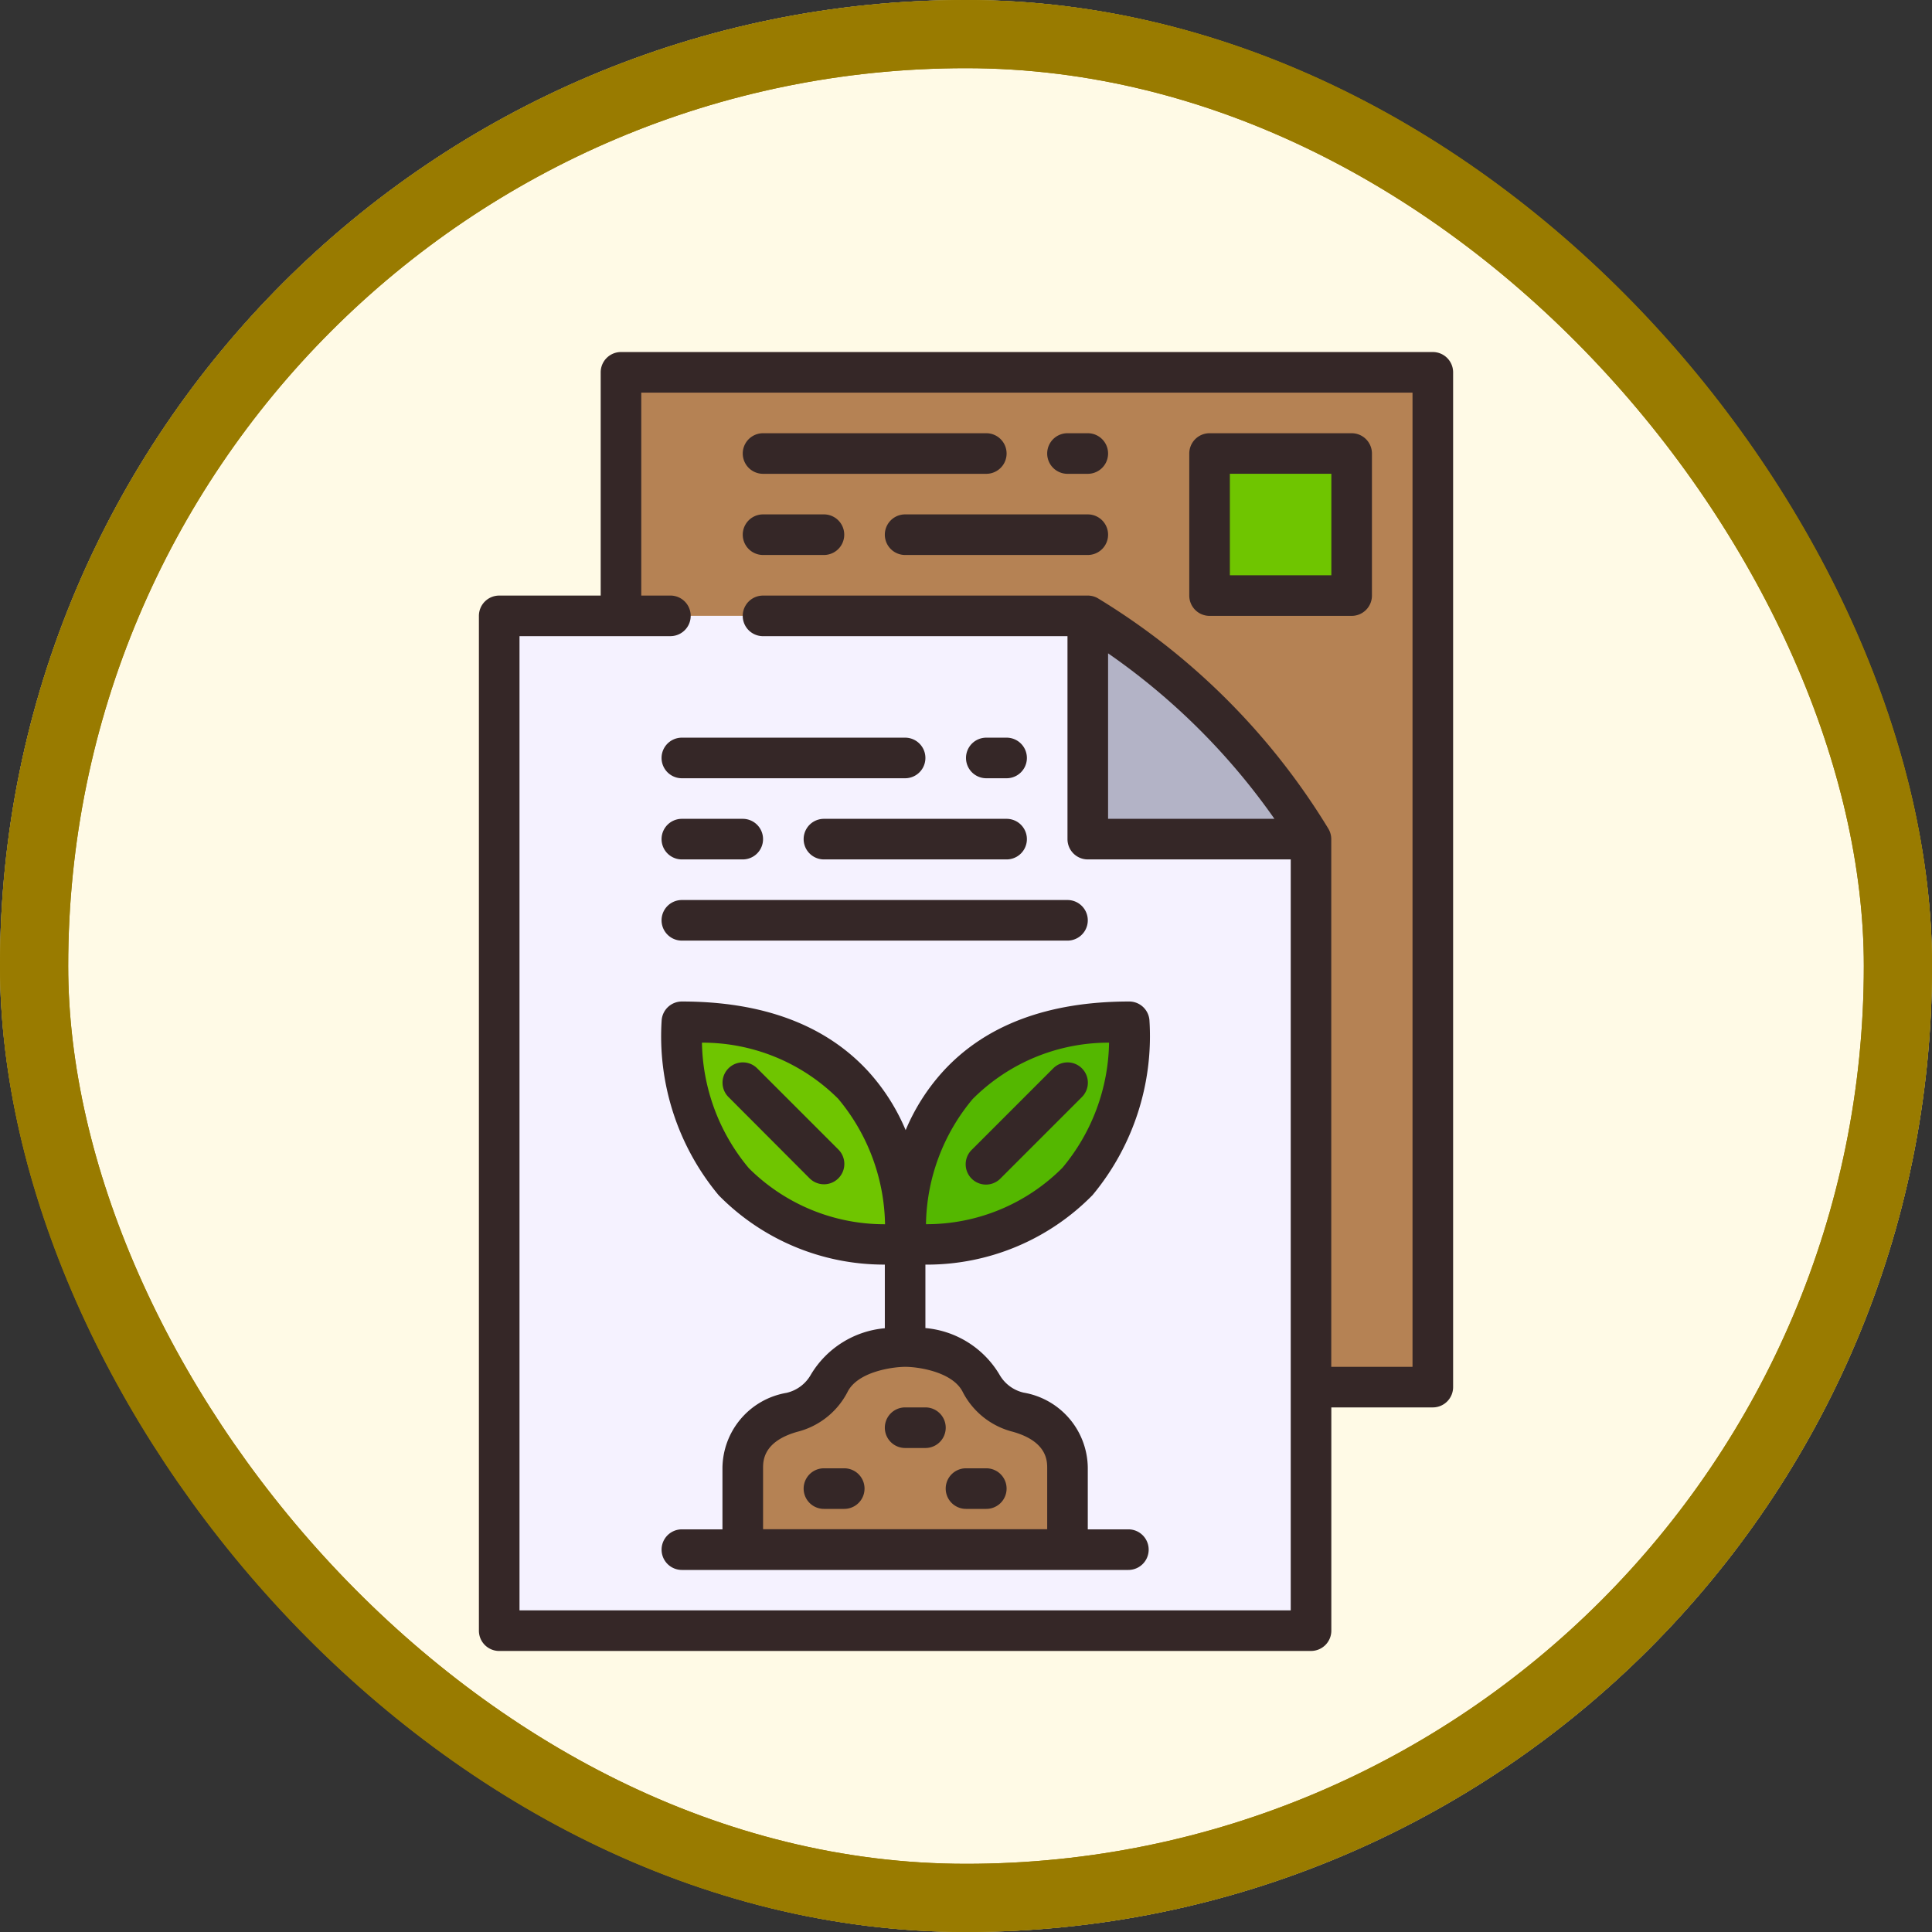 <svg xmlns="http://www.w3.org/2000/svg" width="85" height="85" viewBox="0 0 85 85">
  <rect x="0" y="0" width="85" height="85" fill="#333333" stroke="none"/>
  <g id="Grupo_1182297" data-name="Grupo 1182297" transform="translate(-180 -3297.063)">
    <g id="Grupo_1181815" data-name="Grupo 1181815" transform="translate(16445.764 12316.588)">
      <g id="Grupo_1112415" data-name="Grupo 1112415" transform="translate(-16265.764 -9019.525)">
        <g id="Grupo_1098742" data-name="Grupo 1098742" transform="translate(0 0)">
          <g id="Rectángulo_400898" data-name="Rectángulo 400898" transform="translate(0.001 0)" fill="#fffae6" stroke="#997b00" stroke-width="3">
            <rect width="85" height="85" rx="42.5" stroke="none"/>
            <rect x="1.5" y="1.5" width="82" height="82" rx="41" fill="none"/>
          </g>
          <g id="Rectángulo_400907" data-name="Rectángulo 400907" transform="translate(0 0)" fill="none" stroke="#997b00" stroke-width="3">
            <rect width="85" height="85" rx="42.5" stroke="none"/>
            <rect x="1.5" y="1.5" width="82" height="82" rx="41" fill="none"/>
          </g>
        </g>
      </g>
    </g>
    <g id="paper_5382983" transform="translate(190.07 3312.551)">
      <path id="Trazado_914844" data-name="Trazado 914844" d="M53.717,1V45.646H48.36V21.537a29.65,29.65,0,0,0-9.822-9.822H18V1Z" transform="translate(-0.749 -0.107)" fill="#b58254"/>
      <path id="Trazado_914845" data-name="Trazado 914845" d="M47.717,57.646H12V13H37.895v9.822h9.822Z" transform="translate(-0.107 -1.392)" fill="#f5f2ff"/>
      <path id="Trazado_914846" data-name="Trazado 914846" d="M38.287,54.358v3.572H24V54.358a2.568,2.568,0,0,1,2.17-2.464A2.579,2.579,0,0,0,27.8,50.625C28.59,49,31.143,49,31.143,49s2.554,0,3.34,1.625a2.579,2.579,0,0,0,1.634,1.268,2.568,2.568,0,0,1,2.17,2.464Z" transform="translate(-1.392 -5.246)" fill="#b58254"/>
      <path id="Trazado_914847" data-name="Trazado 914847" d="M47,5h6.251v6.251H47Z" transform="translate(-3.855 -0.535)" fill="#6fc500"/>
      <path id="Trazado_914848" data-name="Trazado 914848" d="M50.822,22.822H41V13A29.65,29.65,0,0,1,50.822,22.822Z" transform="translate(-3.212 -1.392)" fill="#b3b3c6"/>
      <path id="Trazado_914849" data-name="Trazado 914849" d="M41.86,33s.893,9.822-9.822,9.822c0,0-.018-.2-.018-.545C32.02,40.215,32.672,33,41.86,33Z" transform="translate(-2.251 -3.533)" fill="#54b700"/>
      <path id="Trazado_914850" data-name="Trazado 914850" d="M30.838,42.278c0,.348-.018.545-.018.545C20.1,42.822,21,33,21,33,30.186,33,30.838,40.215,30.838,42.278Z" transform="translate(-1.069 -3.533)" fill="#6fc500"/>
      <g id="Grupo_1182296" data-name="Grupo 1182296" transform="translate(11)">
        <path id="Trazado_914851" data-name="Trazado 914851" d="M38.954,40.523a10.939,10.939,0,0,0,2.507-7.71A.893.893,0,0,0,40.572,32c-3.575,0-6.335,1.038-8.2,3.085a9.033,9.033,0,0,0-1.636,2.574A9.033,9.033,0,0,0,29.1,35.085C27.226,33.038,24.466,32,20.891,32a.893.893,0,0,0-.889.813,10.927,10.927,0,0,0,2.507,7.71,10.193,10.193,0,0,0,7.311,3.052v2.8a4.221,4.221,0,0,0-3.255,2.043,1.652,1.652,0,0,1-1.072.8,3.386,3.386,0,0,0-2.817,3.326v2.679H20.891a.893.893,0,1,0,0,1.786H40.535a.893.893,0,1,0,0-1.786H38.749V52.537a3.389,3.389,0,0,0-2.817-3.328,1.646,1.646,0,0,1-1.072-.8,4.223,4.223,0,0,0-3.255-2.042V43.576a10.209,10.209,0,0,0,7.348-3.053ZM33.685,36.29a8.44,8.44,0,0,1,6-2.479,8.786,8.786,0,0,1-2.055,5.508,8.44,8.44,0,0,1-6,2.479A8.785,8.785,0,0,1,33.685,36.29ZM21.775,33.811a8.447,8.447,0,0,1,5.992,2.467A8.833,8.833,0,0,1,29.829,41.8a8.445,8.445,0,0,1-5.992-2.467,8.824,8.824,0,0,1-2.063-5.519ZM33.254,49.192a3.418,3.418,0,0,0,2.195,1.737c1.514.427,1.514,1.286,1.514,1.609v2.679h-12.5V52.537c0-.323,0-1.182,1.514-1.608a3.423,3.423,0,0,0,2.195-1.737c.441-.908,1.986-1.116,2.539-1.119S32.813,48.284,33.254,49.192Z" transform="translate(-11.961 -3.426)" fill="#352727"/>
        <path id="Trazado_914852" data-name="Trazado 914852" d="M28.1,38.833l-3.572-3.572a.893.893,0,1,0-1.263,1.263L26.833,40.1A.893.893,0,0,0,28.1,38.833Z" transform="translate(-12.285 -3.747)" fill="#352727"/>
        <path id="Trazado_914853" data-name="Trazado 914853" d="M40.1,35.262a.892.892,0,0,0-1.263,0l-3.572,3.572A.893.893,0,1,0,36.524,40.1L40.1,36.524A.892.892,0,0,0,40.1,35.262Z" transform="translate(-13.57 -3.747)" fill="#352727"/>
        <path id="Trazado_914854" data-name="Trazado 914854" d="M28.786,55h-.893a.893.893,0,0,0,0,1.786h.893a.893.893,0,0,0,0-1.786Z" transform="translate(-12.713 -5.889)" fill="#352727"/>
        <path id="Trazado_914855" data-name="Trazado 914855" d="M34.893,56.786h.893a.893.893,0,0,0,0-1.786h-.893a.893.893,0,0,0,0,1.786Z" transform="translate(-13.463 -5.889)" fill="#352727"/>
        <path id="Trazado_914856" data-name="Trazado 914856" d="M31,52.893a.893.893,0,0,0,.893.893h.893a.893.893,0,0,0,0-1.786h-.893A.893.893,0,0,0,31,52.893Z" transform="translate(-13.141 -5.568)" fill="#352727"/>
        <path id="Trazado_914857" data-name="Trazado 914857" d="M20.893,20.786h9.822a.893.893,0,1,0,0-1.786H20.893a.893.893,0,1,0,0,1.786Z" transform="translate(-11.964 -2.034)" fill="#352727"/>
        <path id="Trazado_914858" data-name="Trazado 914858" d="M20.893,24.786h2.679a.893.893,0,0,0,0-1.786H20.893a.893.893,0,1,0,0,1.786Z" transform="translate(-11.964 -2.463)" fill="#352727"/>
        <path id="Trazado_914859" data-name="Trazado 914859" d="M35.893,20.786h.893a.893.893,0,1,0,0-1.786h-.893a.893.893,0,1,0,0,1.786Z" transform="translate(-13.57 -2.034)" fill="#352727"/>
        <path id="Trazado_914860" data-name="Trazado 914860" d="M35.929,23H27.893a.893.893,0,1,0,0,1.786h8.036a.893.893,0,1,0,0-1.786Z" transform="translate(-12.713 -2.463)" fill="#352727"/>
        <path id="Trazado_914861" data-name="Trazado 914861" d="M20.893,28.786H37.859a.893.893,0,0,0,0-1.786H20.893a.893.893,0,1,0,0,1.786Z" transform="translate(-11.964 -2.891)" fill="#352727"/>
        <path id="Trazado_914862" data-name="Trazado 914862" d="M24.893,5.786h9.822a.893.893,0,0,0,0-1.786H24.893a.893.893,0,0,0,0,1.786Z" transform="translate(-12.392 -0.428)" fill="#352727"/>
        <path id="Trazado_914863" data-name="Trazado 914863" d="M24.893,9.786h2.679a.893.893,0,0,0,0-1.786H24.893a.893.893,0,1,0,0,1.786Z" transform="translate(-12.392 -0.857)" fill="#352727"/>
        <path id="Trazado_914864" data-name="Trazado 914864" d="M39.893,5.786h.893a.893.893,0,0,0,0-1.786h-.893a.893.893,0,0,0,0,1.786Z" transform="translate(-13.998 -0.428)" fill="#352727"/>
        <path id="Trazado_914865" data-name="Trazado 914865" d="M39.929,8H31.893a.893.893,0,1,0,0,1.786h8.036a.893.893,0,0,0,0-1.786Z" transform="translate(-13.141 -0.857)" fill="#352727"/>
        <path id="Trazado_914866" data-name="Trazado 914866" d="M47.61,57.147a.893.893,0,0,0,.893-.893V46.432h4.465a.893.893,0,0,0,.893-.893V.893A.893.893,0,0,0,52.968,0H17.251a.893.893,0,0,0-.893.893v9.822H11.893a.893.893,0,0,0-.893.893V56.255a.893.893,0,0,0,.893.893ZM38.681,13.256A29.328,29.328,0,0,1,46,20.537H38.681ZM12.786,12.5h6.639a.893.893,0,1,0,0-1.786H18.143V1.786H52.075V44.646H48.5V21.43a.9.9,0,0,0-.118-.443A30.266,30.266,0,0,0,38.231,10.833a.886.886,0,0,0-.443-.118H23.5a.893.893,0,1,0,0,1.786H36.895V21.43a.893.893,0,0,0,.893.893h8.929V55.362H12.786Z" transform="translate(-11)" fill="#352727"/>
        <path id="Trazado_914867" data-name="Trazado 914867" d="M46.893,12.036h6.251a.893.893,0,0,0,.893-.893V4.893A.893.893,0,0,0,53.143,4H46.893A.893.893,0,0,0,46,4.893v6.251A.893.893,0,0,0,46.893,12.036Zm.893-6.251h4.465v4.465H47.786Z" transform="translate(-14.747 -0.428)" fill="#352727"/>
      </g>
    </g>
  </g>
</svg>
